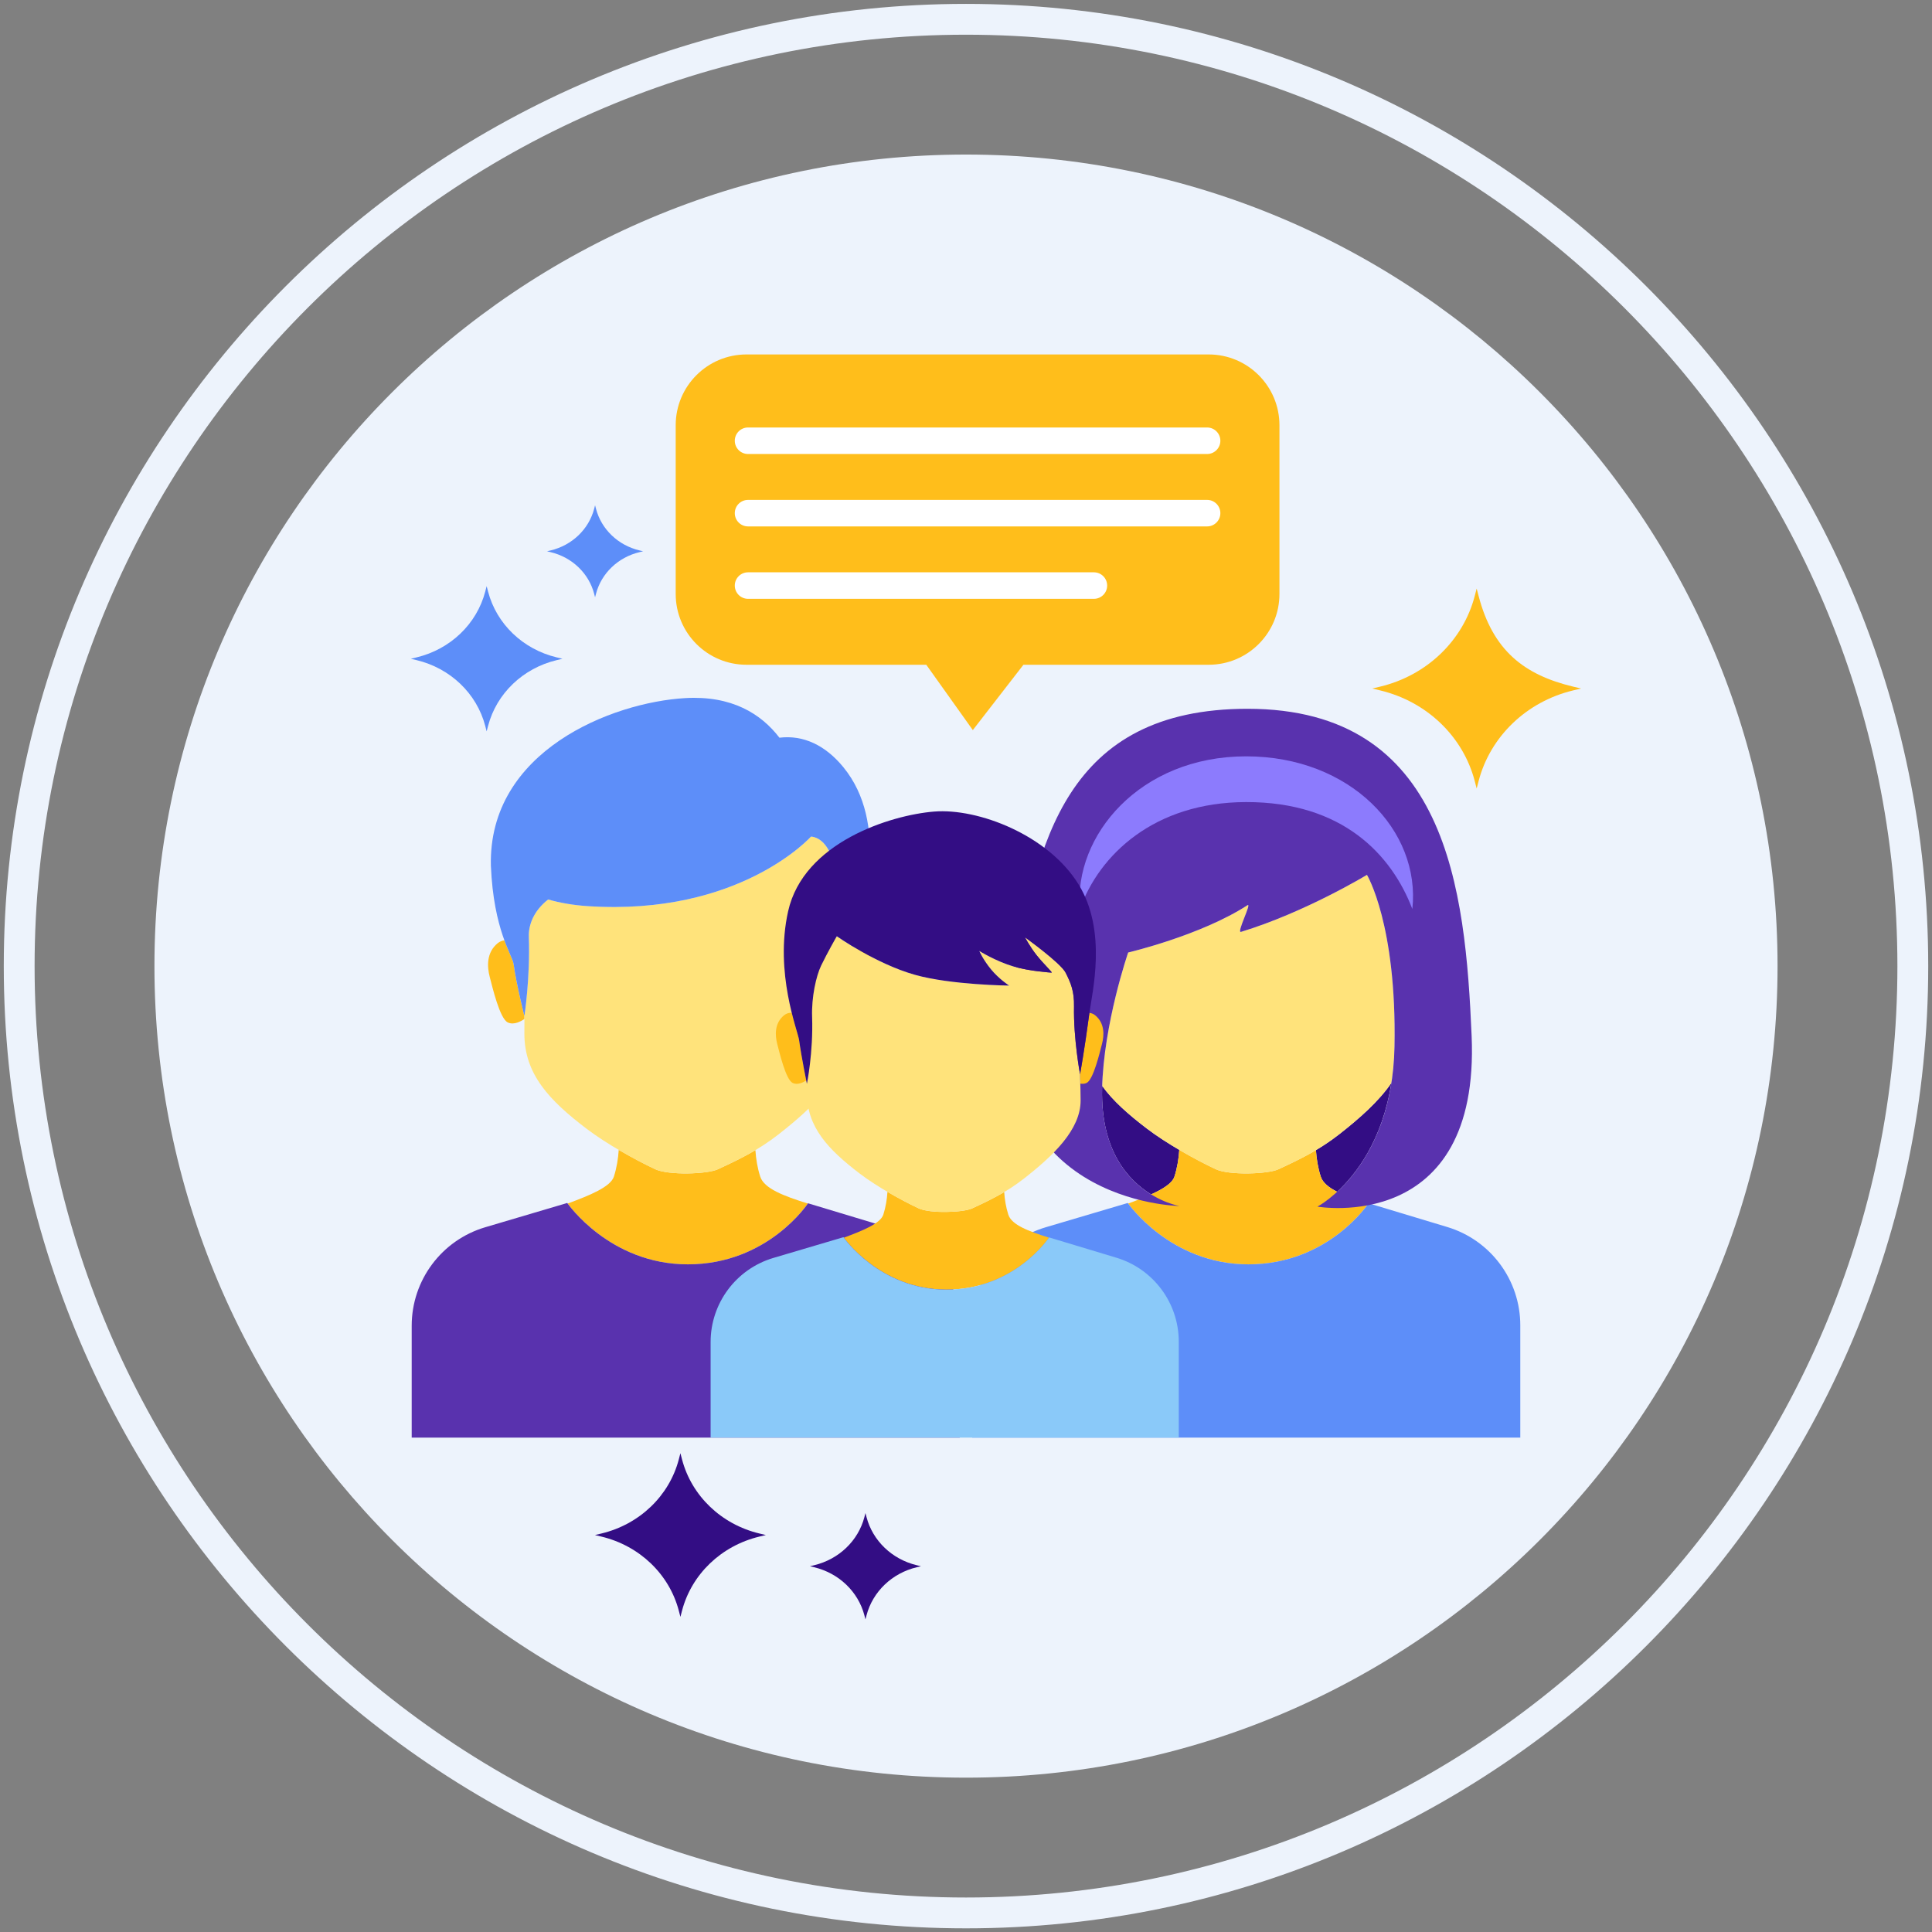 <?xml version="1.0" encoding="utf-8"?>
<!-- Generator: Adobe Illustrator 22.0.1, SVG Export Plug-In . SVG Version: 6.00 Build 0)  -->
<svg version="1.1" id="Layer_1" xmlns="http://www.w3.org/2000/svg" xmlns:xlink="http://www.w3.org/1999/xlink" x="0px" y="0px"
	 viewBox="0 0 512 512" style="enable-background:new 0 0 512 512;" xml:space="preserve">
<rect x="0" y="0" width="512" height="512" fill="#808080" stroke="none"/>
<style type="text/css">
	.st0{fill:#330D84;}
	.st1{fill:#EDF3FC;}
	.st2{fill:#5932AE;}
	.st3{fill:#FFFFFF;}
	.st4{fill:#FFE37B;}
	.st5{fill:#5D8EF9;}
	.st6{fill:#8C7BFD;}
	.st7{fill:#8AC9F9;}
	.st8{fill:#FFBE1B;}
	.st9{fill:#6857E5;}
</style>
<g>
	<g>
		<g>
			<path class="st1" d="M255.999,40.958c-118.778,0-215.071,96.294-215.071,215.074c0,118.776,96.293,215.068,215.071,215.068
				c118.778,0,215.071-96.292,215.071-215.068C471.07,137.252,374.777,40.958,255.999,40.958z"/>
		</g>
	</g>
	<g>
		<g>
			<path class="st1" d="M255.999,1.03C115.391,1.03,1,115.422,1,256.032C1,396.639,115.391,511.03,255.999,511.03
				C396.607,511.03,511,396.639,511,256.032C511,115.422,396.607,1.03,255.999,1.03z M255.999,502.861
				c-136.103,0-246.83-110.728-246.83-246.83c0-136.104,110.727-246.833,246.83-246.833c136.102,0,246.832,110.729,246.832,246.833
				C502.831,392.134,392.101,502.861,255.999,502.861z"/>
		</g>
	</g>
	<g>
		<g>
			<path class="st8" d="M228.395,249.948c-0.351-0.286-0.721-0.474-1.099-0.597c-1.531,9.905-3.68,13.756-3.68,13.756
				s0.118,5.702,0.183,8.045c0.641,0.123,1.319,0.106,1.951-0.202c2.117-1.034,4.055-9.357,4.764-12.046
				C231.222,256.216,231.439,252.424,228.395,249.948z"/>
		</g>
	</g>
	<g>
		<g>
			<path class="st8" d="M138.97,269.233c0,0-2.11-8.272-2.86-13.735c-0.15-1.091-1.227-2.996-2.435-6.297
				c-0.611,0.069-1.212,0.292-1.769,0.746c-3.044,2.477-2.825,6.268-2.12,8.956c0.707,2.689,2.648,11.012,4.766,12.046
				c1.667,0.813,3.658-0.377,4.431-0.919c0.002-0.308,0.003-0.605,0.005-0.918c0.002-0.01,0.005-0.034,0.007-0.046
				C138.979,269.172,138.97,269.233,138.97,269.233z"/>
		</g>
	</g>
	<g>
		<g>
			<path class="st8" d="M201.467,311.81c-0.744-2.32-1.124-4.71-1.278-7.004c-3.371,2.004-6.679,3.552-9.968,5.074
				c-2.807,1.298-13.057,1.611-16.544-0.009c-2.681-1.248-6.187-3.077-9.706-5.143c-0.151,2.317-0.532,4.737-1.284,7.082
				c-0.87,2.712-6.288,4.937-12.254,7.142c1.152,1.59,12.211,16.112,31.857,16.112c20.468,0,31.039-14.999,31.794-16.112
				C207.694,316.945,202.485,314.985,201.467,311.81z"/>
		</g>
	</g>
	<g>
		<g>
			<path class="st4" d="M223.528,262.776c-0.42-1.598-2.211-8.974-2.039-17.748c0.094-4.776,0.596-10.287,0.045-13.775
				c-0.551-3.49-2.389-9.186-6.611-9.552c0,0-18.814,21.084-59.161,18.435c-3.914-0.258-7.39-0.875-10.495-1.765
				c-3.845,2.997-5.23,6.773-5.121,9.866c0.357,10.408-0.985,19.73-1.159,20.875c-0.012,1.697-0.019,3.323-0.019,4.831
				c0,10.72,6.604,17.652,16.398,25.124c5.464,4.169,13.32,8.481,18.309,10.803c3.487,1.62,13.737,1.307,16.544,0.009
				c5.271-2.438,10.591-4.948,16.138-9.288c9.089-7.109,17.541-15.159,17.541-24.203
				C223.899,274.108,223.752,269.074,223.528,262.776z"/>
		</g>
	</g>
	<g>
		<g>
			<path class="st5" d="M223.466,203.27c-4.655-5.67-10.471-8.558-16.904-7.771c-4.896-6.37-12.652-11.205-24.97-10.496
				c-19.356,1.114-52.249,13.982-51.502,44.456c0.724,17.122,5.684,23.602,6.019,26.039c0.75,5.462,2.86,13.735,2.86,13.735
				s1.559-9.882,1.177-20.996c-0.109-3.093,1.276-6.869,5.121-9.866c3.104,0.89,6.581,1.507,10.495,1.765
				c40.347,2.649,59.161-18.435,59.161-18.435c4.222,0.366,6.06,6.062,6.611,9.552c0.551,3.488,0.049,8.999-0.045,13.775
				c-0.193,9.927,2.128,18.078,2.128,18.078s2.459-4.402,3.989-15.908C228.481,240.622,235.807,218.299,223.466,203.27z"/>
		</g>
	</g>
	<g>
		<g>
			<path class="st2" d="M234.983,325.167l-20.851-6.286c0,0-10.587,16.182-31.842,16.182c-20.786,0-31.964-16.262-31.964-16.262
				L128.6,325.23c-11.562,3.424-19.495,14.043-19.495,26.103v29.649h145.24v-29.755C254.346,339.22,246.48,328.629,234.983,325.167z
				"/>
		</g>
	</g>
	<g>
		<g>
			<g>
				<path class="st0" d="M303.917,299.067c-4.871-3.716-8.951-7.299-11.824-11.281c-0.009,0.259-0.02,0.519-0.026,0.777
					c-0.38,16.398,6.982,24.274,12.984,27.962c3.219-1.455,5.631-2.986,6.186-4.716c0.752-2.343,1.132-4.76,1.284-7.076
					C309.487,302.954,306.445,300.997,303.917,299.067z"/>
			</g>
		</g>
		<g>
			<g>
				<path class="st0" d="M354.907,300.592c-2.182,1.707-4.328,3.125-6.45,4.372c0.094-0.055,0.186-0.103,0.28-0.158
					c0.154,2.293,0.534,4.684,1.278,7.004c0.512,1.597,2.098,2.883,4.348,4.025c4.951-4.572,11.962-13.532,14.357-28.84
					C365.408,291.862,360.276,296.393,354.907,300.592z"/>
			</g>
		</g>
	</g>
	<g>
		<g>
			<path class="st8" d="M350.016,311.81c-0.744-2.32-1.124-4.71-1.278-7.004c-3.371,2.004-6.679,3.552-9.968,5.074
				c-2.807,1.298-13.057,1.611-16.544-0.009c-2.681-1.248-6.187-3.077-9.706-5.143c-0.151,2.317-0.532,4.737-1.284,7.082
				c-0.87,2.712-6.288,4.937-12.254,7.142c1.152,1.59,12.211,16.112,31.857,16.112c20.468,0,31.039-14.999,31.794-16.112
				C356.242,316.945,351.034,314.985,350.016,311.81z"/>
		</g>
	</g>
	<g>
		<g>
			<path class="st4" d="M362.255,231.846c0,0-16.361,9.928-33.367,15.108c-1.318,0.4,3.012-7.909,1.685-7.049
				c-12.37,8.018-31.596,12.518-31.596,12.518s-6.311,18.227-6.885,35.364c2.873,3.981,6.953,7.565,11.824,11.281
				c5.464,4.169,13.32,8.481,18.309,10.803c3.487,1.62,13.737,1.307,16.544,0.009c5.271-2.438,10.591-4.948,16.138-9.288
				c5.369-4.199,10.5-8.73,13.814-13.597c0.466-2.979,0.768-6.183,0.834-9.657C370.172,244.962,362.255,231.846,362.255,231.846z"/>
		</g>
	</g>
	<g>
		<g>
			<path class="st5" d="M383.531,325.167l-20.851-6.286c0,0-10.587,16.182-31.842,16.182c-20.786,0-31.964-16.262-31.964-16.262
				l-21.726,6.429c-11.562,3.424-19.495,14.043-19.495,26.103v29.649h145.24v-29.755
				C402.894,339.22,395.029,328.629,383.531,325.167z"/>
		</g>
	</g>
	<g>
		<g>
			<path class="st2" d="M389.997,274.518c-1.671-38.817-6.429-86.682-59.391-86.682c-48.034,0-56.178,35.354-61.873,72.311
				c-9.036,58.66,43.81,59.453,43.81,59.453s-21.113-3.554-20.476-31.037c0.404-17.358,6.911-36.141,6.911-36.141
				s19.226-4.5,31.596-12.518c1.327-0.86-3.004,7.449-1.685,7.049c17.006-5.18,33.367-15.108,33.367-15.108s7.917,13.116,7.3,45.492
				c-0.61,32.115-20.419,42.43-20.419,42.43S392.271,327.358,389.997,274.518z"/>
		</g>
	</g>
	<g>
		<g>
			<path class="st6" d="M330.233,200.438c-28.264,0-45.719,21.141-44.045,40.453c5.14-14.358,19.675-28.292,44.045-28.333
				c25.611-0.044,38.56,13.975,44.054,28.337C376.54,220.129,357.889,200.438,330.233,200.438z"/>
		</g>
	</g>
	<g>
		<g>
			<path class="st8" d="M290.219,269.05c-0.476-0.388-0.991-0.566-1.513-0.625c-0.007,0.053-0.016,0.112-0.023,0.163
				c-1.307,9.815-2.462,16.106-2.462,16.106l-0.001-0.003c0.028,0.875,0.053,1.713,0.074,2.472c0.548,0.105,1.127,0.09,1.666-0.172
				c1.808-0.884,3.464-7.993,4.07-10.29C292.633,274.404,292.819,271.166,290.219,269.05z"/>
		</g>
	</g>
	<g>
		<g>
			<path class="st8" d="M211.773,275.669c-0.126-0.921-1.03-3.536-1.952-7.271c-0.695-0.031-1.393,0.139-2.025,0.653
				c-2.6,2.116-2.413,5.354-1.81,7.65c0.604,2.297,2.262,9.406,4.071,10.29c1.31,0.639,2.845-0.166,3.597-0.661
				C213.252,284.323,212.273,279.317,211.773,275.669z"/>
		</g>
	</g>
	<g>
		<g>
			<path class="st8" d="M267.216,321.894c-0.636-1.982-0.96-4.024-1.092-5.983c-2.88,1.711-5.706,3.034-8.515,4.334
				c-2.398,1.108-11.154,1.376-14.132-0.008c-2.29-1.066-5.285-2.629-8.291-4.394c-0.129,1.979-0.454,4.046-1.097,6.05
				c-0.743,2.316-5.372,4.216-10.468,6.101c0.984,1.358,10.43,13.763,27.213,13.763c17.484,0,26.514-12.812,27.159-13.763
				C272.535,326.28,268.086,324.606,267.216,321.894z"/>
		</g>
	</g>
	<g>
		<g>
			<path class="st4" d="M286.219,284.692c-0.006-0.033-1.76-9.5-1.595-17.958c0.08-4.074-0.864-6.268-2.224-8.96
				c-1.323-2.612-10.776-9.379-10.776-9.379s1.353,2.556,3.066,4.711c1.979,2.49,4.336,4.628,3.993,4.647
				c0,0-5.76-0.34-10.062-1.613c-4.818-1.427-9.094-4.12-9.094-4.12s0.932,2.199,3.062,4.813s4.84,4.356,4.84,4.356
				s-15.369-0.151-24.976-2.856c-10.363-2.919-20.694-10.249-20.694-10.249s-2.573,4.532-4.136,7.77
				c-1.361,2.822-2.589,8.426-2.409,13.617c0.327,9.47-1.375,17.728-1.38,17.751c-0.004,0.801-0.006,1.582-0.006,2.324
				c0,9.157,5.641,15.079,14.008,21.461c4.667,3.561,11.378,7.244,15.64,9.229c2.978,1.384,11.734,1.116,14.132,0.008
				c4.503-2.083,9.047-4.227,13.786-7.934c7.764-6.072,14.984-12.949,14.984-20.674
				C286.379,290.299,286.318,287.835,286.219,284.692z"/>
		</g>
	</g>
	<g>
		<g>
			<path class="st7" d="M295.846,333.303l-17.811-5.369c0,0-9.044,13.823-27.2,13.823c-17.756,0-27.304-13.891-27.304-13.891
				l-18.559,5.491c-9.876,2.925-16.653,11.996-16.653,22.297v25.327h124.067v-25.418
				C312.386,345.308,305.667,336.261,295.846,333.303z"/>
		</g>
	</g>
	<g>
		<g>
			<path class="st0" d="M285.863,234.424c-8.072-13.165-26.685-20.287-38.291-19.353c-11.605,0.934-34.627,8.16-38.712,26.429
				c-3.653,16.342,2.565,31.638,2.913,34.168c0.64,4.66,2.062,11.557,2.062,11.557s1.708-8.27,1.381-17.753
				c-0.18-5.19,1.047-10.794,2.409-13.617c1.562-3.238,4.136-7.77,4.136-7.77s10.33,7.329,20.694,10.249
				c9.606,2.704,24.976,2.856,24.976,2.856s-2.711-1.742-4.84-4.356s-3.062-4.813-3.062-4.813s4.276,2.693,9.094,4.12
				c4.302,1.273,10.062,1.613,10.062,1.613c0.343-0.019-2.015-2.157-3.993-4.647c-1.713-2.155-3.066-4.711-3.066-4.711
				s9.453,6.767,10.776,9.379c1.36,2.692,2.305,4.886,2.224,8.96c-0.166,8.472,1.595,17.96,1.595,17.96s1.156-6.291,2.462-16.106
				C289.429,262.974,293.465,246.821,285.863,234.424z"/>
		</g>
	</g>
	<g>
		<g>
			<path class="st8" d="M320.31,93.933H197.824c-10.359,0-18.757,8.402-18.757,18.76v44.717c0,10.358,8.399,18.758,18.757,18.758
				h47.648l12.336,17.311l13.412-17.311h49.09c10.355,0,18.757-8.4,18.757-18.758v-44.717
				C339.067,102.335,330.665,93.933,320.31,93.933z"/>
		</g>
	</g>
	<g>
		<g>
			<path class="st3" d="M319.894,113.289H198.239c-1.941,0-3.514,1.573-3.514,3.514s1.573,3.514,3.514,3.514h121.655
				c1.941,0,3.514-1.573,3.514-3.514S321.835,113.289,319.894,113.289z"/>
		</g>
	</g>
	<g>
		<g>
			<path class="st3" d="M319.894,132.478H198.239c-1.941,0-3.514,1.573-3.514,3.514s1.573,3.514,3.514,3.514h121.655
				c1.941,0,3.514-1.573,3.514-3.514S321.835,132.478,319.894,132.478z"/>
		</g>
	</g>
	<g>
		<g>
			<path class="st3" d="M289.894,151.668h-91.655c-1.941,0-3.514,1.573-3.514,3.514s1.573,3.514,3.514,3.514h91.655
				c1.941,0,3.514-1.573,3.514-3.514S291.835,151.668,289.894,151.668z"/>
		</g>
	</g>
	<g>
		<g>
			<path class="st0" d="M201.238,406.391c-10.085-2.421-17.957-9.968-20.491-19.624l-0.432-1.651l-0.428,1.651
				c-2.531,9.656-10.407,17.203-20.496,19.624l-1.718,0.411l1.718,0.412c10.089,2.42,17.965,9.965,20.496,19.624l0.428,1.649
				l0.432-1.649c2.534-9.659,10.405-17.203,20.491-19.624l1.725-0.412L201.238,406.391z"/>
		</g>
	</g>
	<g>
		<g>
			<path class="st0" d="M242.946,414.8c-6.551-1.573-11.664-6.475-13.31-12.747l-0.281-1.072l-0.278,1.072
				c-1.644,6.272-6.76,11.174-13.313,12.747l-1.116,0.267l1.116,0.268c6.553,1.572,11.669,6.473,13.313,12.746l0.278,1.071
				l0.281-1.071c1.646-6.273,6.759-11.174,13.31-12.746l1.12-0.268L242.946,414.8z"/>
		</g>
	</g>
	<g>
		<g>
			<path class="st8" d="M416.892,181.961c-13-3.121-21.259-9.589-25.033-23.974l-0.528-2.016l-0.523,2.016
				c-3.092,11.797-12.715,21.016-25.04,23.974l-2.099,0.502l2.099,0.504c12.326,2.957,21.948,12.174,25.04,23.974l0.523,2.015
				l0.528-2.015c3.095-11.8,12.712-21.017,25.033-23.974l2.108-0.504L416.892,181.961z"/>
		</g>
	</g>
	<g>
		<g>
			<path class="st5" d="M147.53,174.211c-8.948-2.148-15.932-8.844-18.18-17.411l-0.383-1.465l-0.38,1.465
				c-2.246,8.567-9.234,15.263-18.185,17.411l-1.524,0.365l1.524,0.366c8.951,2.147,15.939,8.841,18.185,17.41l0.38,1.464
				l0.383-1.464c2.248-8.569,9.232-15.263,18.18-17.41l1.53-0.366L147.53,174.211z"/>
		</g>
	</g>
	<g>
		<g>
			<path class="st5" d="M169.462,145.865c-5.67-1.361-10.096-5.604-11.52-11.033l-0.243-0.928l-0.24,0.928
				c-1.423,5.429-5.851,9.672-11.523,11.033l-0.966,0.231l0.966,0.232c5.672,1.361,10.1,5.602,11.523,11.033l0.24,0.927l0.243-0.927
				c1.424-5.43,5.85-9.672,11.52-11.033l0.97-0.232L169.462,145.865z"/>
		</g>
	</g>
</g>
</svg>
